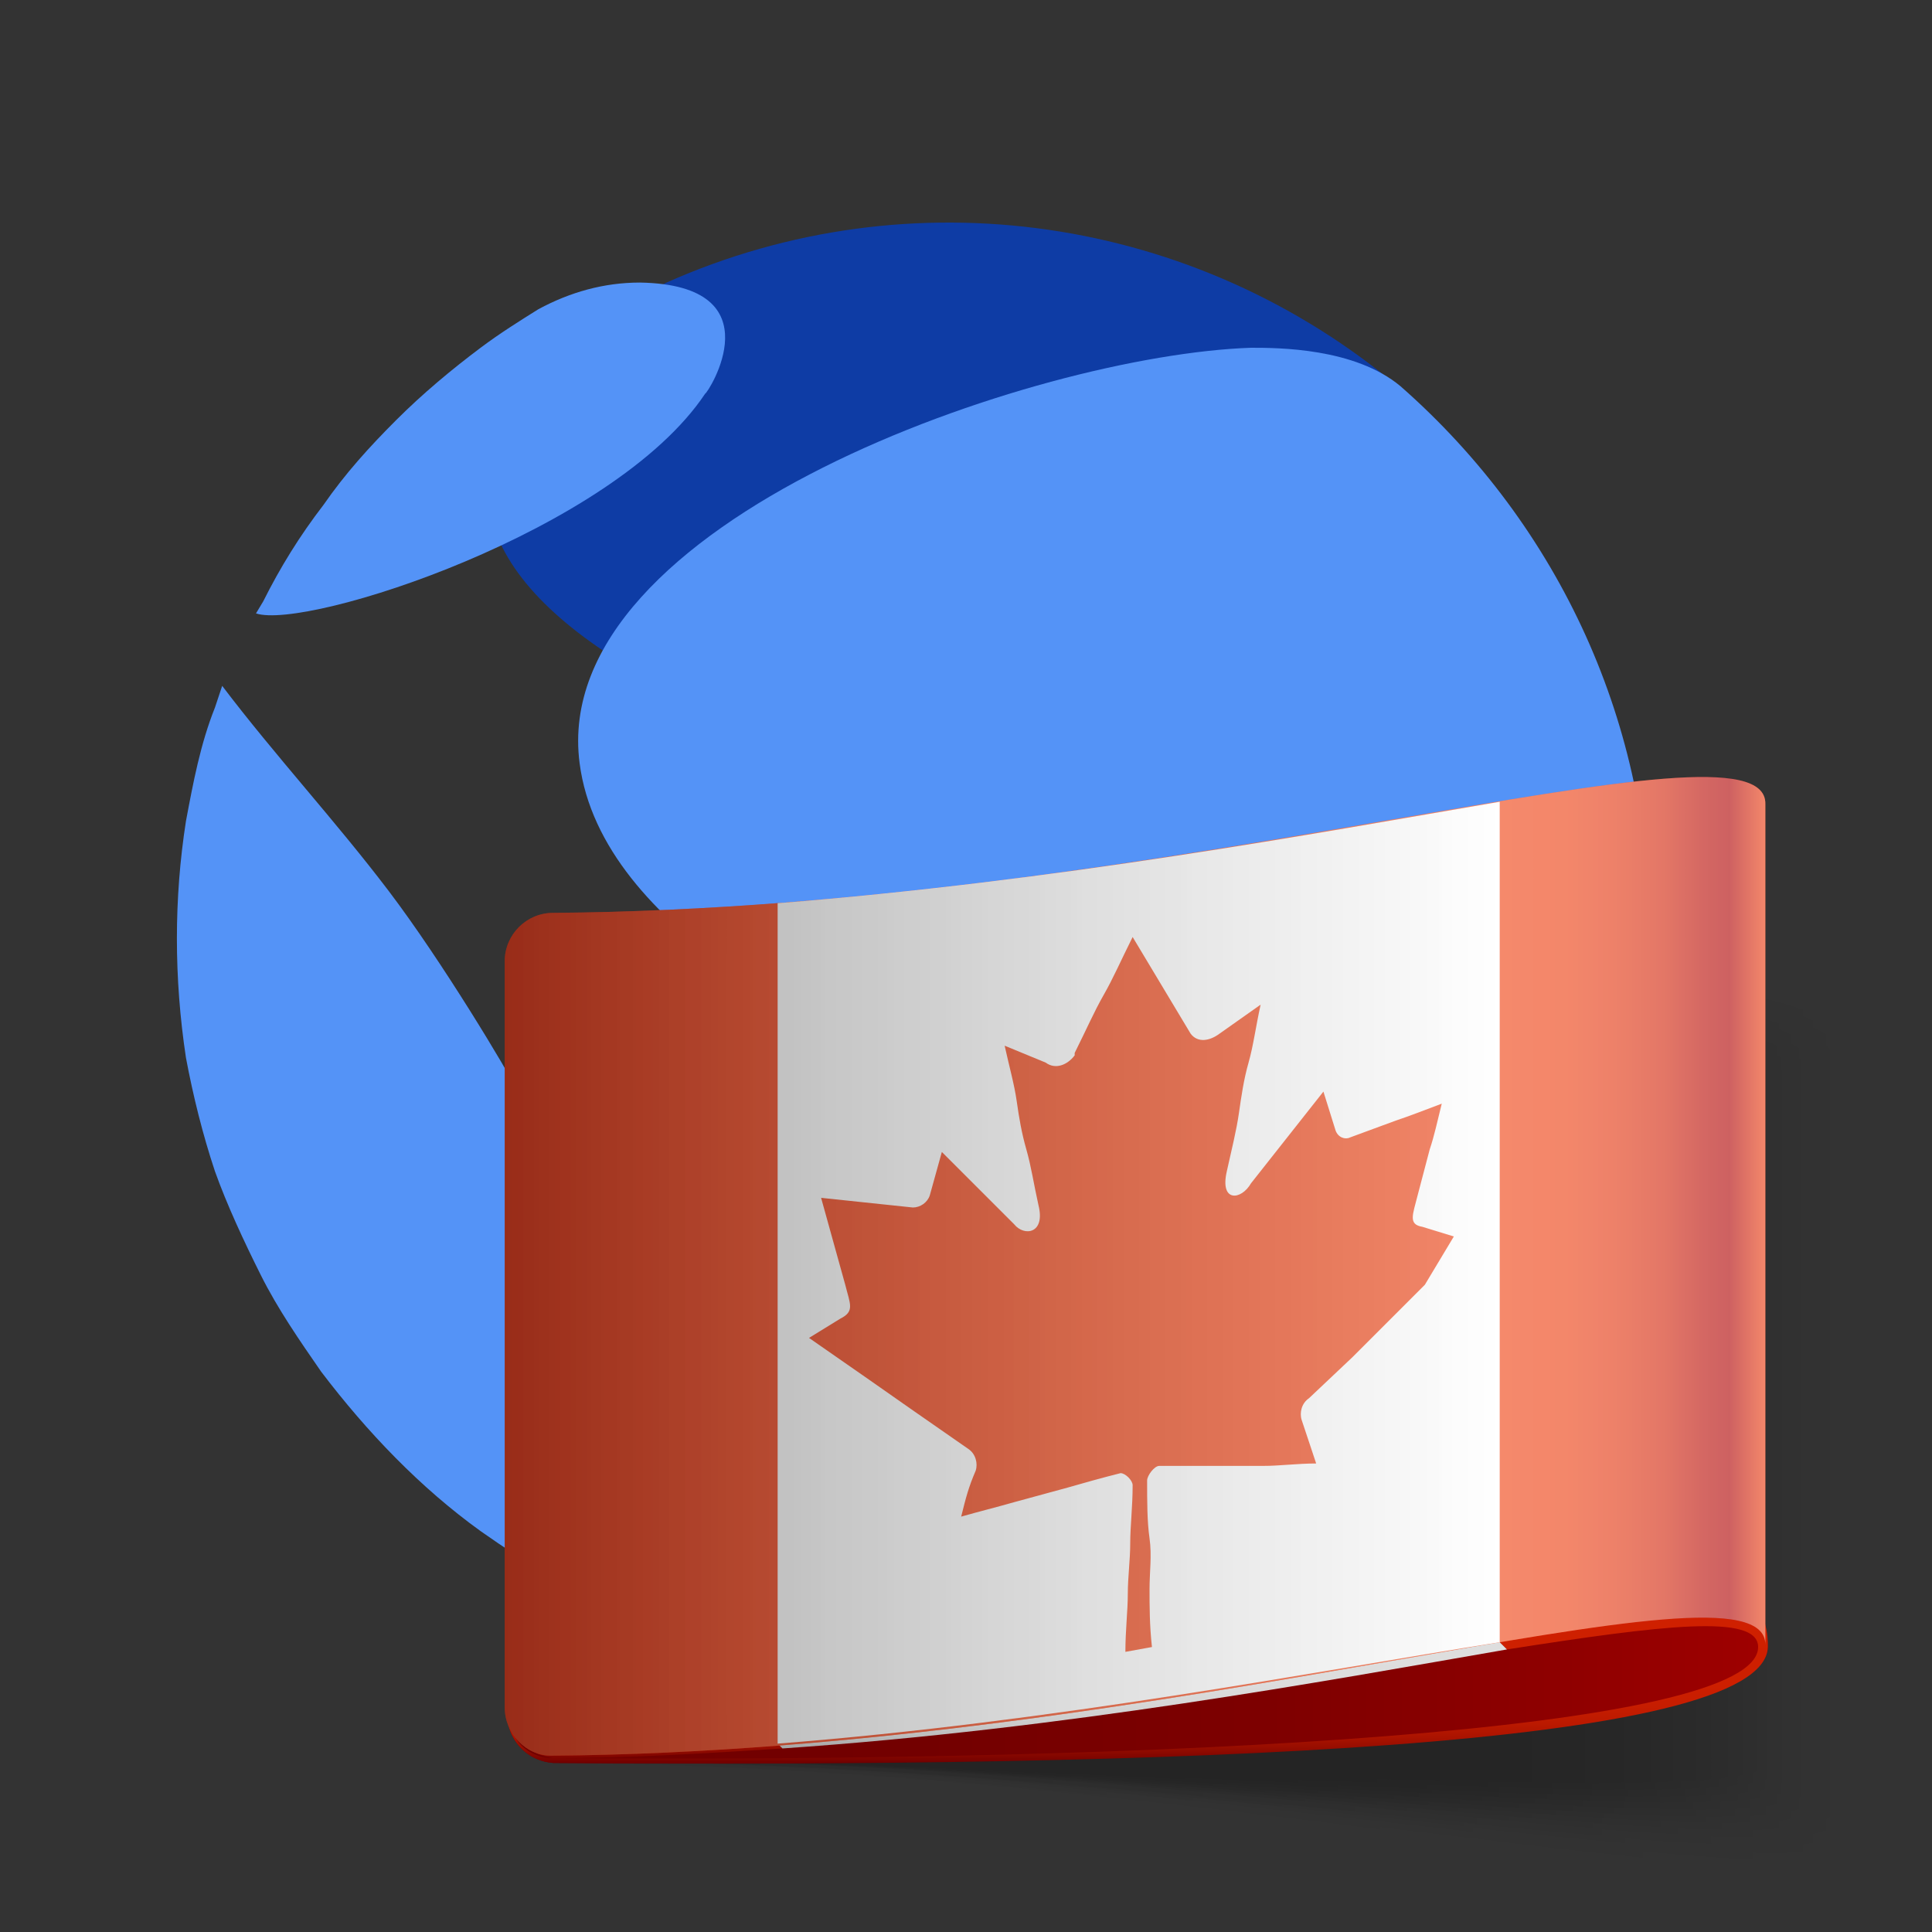<?xml version="1.0" encoding="utf-8"?>
<!-- Generator: Adobe Illustrator 24.1.0, SVG Export Plug-In . SVG Version: 6.00 Build 0)  -->
<svg version="1.1" id="Layer_1" xmlns="http://www.w3.org/2000/svg" xmlns:xlink="http://www.w3.org/1999/xlink" x="0px" y="0px"
	 viewBox="0 0 80 80" style="enable-background:new 0 0 80 80;" xml:space="preserve">
<rect x="0" y="0" width="80" height="80" fill="#333333" stroke="none"/>
<style type="text/css">
	.st0{fill:#0E3CA5;}
	.st1{fill:#5493F7;}
	.st2{opacity:0.3;}
	.st3{fill:url(#SVGID_1_);fill-opacity:0;}
	.st4{opacity:6.000000e-02;fill:url(#SVGID_2_);enable-background:new    ;}
	.st5{opacity:0.13;fill:url(#SVGID_3_);enable-background:new    ;}
	.st6{opacity:0.19;fill:url(#SVGID_4_);enable-background:new    ;}
	.st7{opacity:0.25;fill:url(#SVGID_5_);enable-background:new    ;}
	.st8{opacity:0.31;fill:url(#SVGID_6_);enable-background:new    ;}
	.st9{opacity:0.38;fill:url(#SVGID_7_);enable-background:new    ;}
	.st10{opacity:0.44;fill:url(#SVGID_8_);enable-background:new    ;}
	.st11{opacity:0.5;fill:url(#SVGID_9_);enable-background:new    ;}
	.st12{opacity:0.56;fill:url(#SVGID_10_);enable-background:new    ;}
	.st13{opacity:0.63;fill:url(#SVGID_11_);enable-background:new    ;}
	.st14{opacity:0.69;fill:url(#SVGID_12_);enable-background:new    ;}
	.st15{opacity:0.75;fill:url(#SVGID_13_);enable-background:new    ;}
	.st16{opacity:0.81;fill:url(#SVGID_14_);enable-background:new    ;}
	.st17{opacity:0.88;fill:url(#SVGID_15_);enable-background:new    ;}
	.st18{opacity:0.94;fill:url(#SVGID_16_);enable-background:new    ;}
	.st19{fill:url(#SVGID_17_);}
	.st20{fill:url(#SVGID_18_);}
	.st21{fill:none;}
	.st22{fill:url(#SVGID_19_);}
	.st23{fill:url(#SVGID_20_);}
	.st24{fill:url(#SVGID_21_);}
	.st25{fill:url(#SVGID_22_);}
	.st26{fill:url(#SVGID_23_);}
	.st27{opacity:0.38;}
	.st28{fill:url(#SVGID_24_);}
</style>
<g>
	<g id="Layer_2_1_">
		<g id="Layer_1-2">
			<g id="Symbol">
				<path class="st0" d="M33.7,55.7c1.7,6.2,7.7,10.9,10.7,10.7c0.1,0,11.5-2.1,17.7-12.5c4.8-8.1,3.2-15.9-3.4-16
					C56.2,38,30.5,44,33.7,55.7"/>
				<path class="st0" d="M58,16.1L58,16.1c-8.5-7.2-20.3-8.9-30.4-4.4c-0.6,0.3-1.2,0.6-1.8,0.9c-0.4,0.2-0.8,0.4-1.2,0.7h0.1
					c-1.1,0.8-2.2,1.8-3,2.9C13.4,27.1,41.1,35,56,35.1C62.8,40,64.7,21.3,58,16.1z"/>
				<path class="st1" d="M29.2,16.3c-3.8,5.7-16.5,9.8-18.6,9.1l0,0l0.3-0.5c0.7-1.4,1.5-2.7,2.5-4c0.9-1.3,1.9-2.4,3-3.5
					c1.1-1.1,2.3-2.1,3.5-3c0.8-0.6,1.6-1.1,2.4-1.6c1.3-0.7,2.7-1.1,4.2-1.1C32.2,11.8,29.3,16.3,29.2,16.3"/>
				<path class="st1" d="M26.1,56.8c0.3,1.8,0,8.9-0.4,9.5c-0.3,0-1,0.1-2.9-1c-1-0.6-1.9-1.2-2.9-1.9c-2.5-1.8-4.7-4.1-6.6-6.6
					c-0.9-1.3-1.8-2.6-2.5-4c-0.7-1.4-1.4-2.9-1.9-4.3c-0.5-1.5-0.9-3.1-1.2-4.7c-0.5-3.3-0.5-6.6,0-9.8c0.3-1.6,0.6-3.2,1.2-4.7
					c0.1-0.3,0.2-0.6,0.3-0.9l0,0c2.2,2.9,4.7,5.6,6.9,8.5s4.9,7.4,5.4,8.4C25.3,51.3,25.8,55.1,26.1,56.8"/>
				<path class="st1" d="M68.3,38.9c0,3.8-0.7,7.6-2.1,11.2c-3.6,3.8-27.7-5.6-28-5.7c-3.3-1.4-13.3-5.8-14.2-12.8
					c-1.3-10,18.9-16.9,27.8-17.2c1.1,0,4.3,0,6.2,1.6C64.6,21.8,68.4,30.1,68.3,38.9"/>
				<path class="st1" d="M52,65.9c-2.6,1.2-5.5,0.3-4.8-2.2c1.5-4.9,14.1-10,16.9-10.2c0.3,0,0.5,0.2,0.3,0.5
					C61.5,59,57.2,63.1,52,65.9"/>
			</g>
			<g class="st2">
				
					<linearGradient id="SVGID_1_" gradientUnits="userSpaceOnUse" x1="20.906" y1="23.68" x2="79.5" y2="23.68" gradientTransform="matrix(1 0 0 -1 0 82)">
					<stop  offset="0.38" style="stop-color:#000000;stop-opacity:0"/>
					<stop  offset="1" style="stop-color:#000000;stop-opacity:0"/>
				</linearGradient>
				<path class="st3" d="M22.9,38.1c-1-0.1-1.9,0.6-2,1.6c0,0,0,0,0,0v30.9c-0.1,1.2,0.8,2.2,2,2.3c0,0,0,0,0,0
					c28.7,0.4,56.6,8.6,56.6,4.4V42.5C79.5,38.3,51.6,38.1,22.9,38.1z"/>
				
					<linearGradient id="SVGID_2_" gradientUnits="userSpaceOnUse" x1="20.906" y1="23.835" x2="79.1" y2="23.835" gradientTransform="matrix(1 0 0 -1 0 82)">
					<stop  offset="0.38" style="stop-color:#000000;stop-opacity:6.000000e-02"/>
					<stop  offset="1" style="stop-color:#000000;stop-opacity:0"/>
				</linearGradient>
				<path class="st4" d="M22.9,38.1c-1-0.1-1.9,0.6-2,1.6c0,0,0,0,0,0v30.9c-0.1,1.2,0.8,2.2,2,2.3c0,0,0,0,0,0
					c28.5,0.2,56.2,8.2,56.2,4.1c0-10.2,0-24.2,0-34.4C79.1,38.6,51.4,38.1,22.9,38.1z"/>
				
					<linearGradient id="SVGID_3_" gradientUnits="userSpaceOnUse" x1="20.996" y1="23.975" x2="78.8" y2="23.975" gradientTransform="matrix(1 0 0 -1 0 82)">
					<stop  offset="0.38" style="stop-color:#000000;stop-opacity:0.13"/>
					<stop  offset="1" style="stop-color:#000000;stop-opacity:0"/>
				</linearGradient>
				<path class="st5" d="M22.9,38.1c-1,0-1.8,0.7-1.9,1.7v30.9c-0.1,1.2,0.8,2.2,2,2.3c28.3,0.2,55.8,7.8,55.8,3.9c0-10,0-23.9,0-34
					C78.7,38.9,51.2,38.2,22.9,38.1z"/>
				
					<linearGradient id="SVGID_4_" gradientUnits="userSpaceOnUse" x1="20.996" y1="24.121" x2="78.4" y2="24.121" gradientTransform="matrix(1 0 0 -1 0 82)">
					<stop  offset="0.38" style="stop-color:#000000;stop-opacity:0.19"/>
					<stop  offset="1" style="stop-color:#000000;stop-opacity:0"/>
				</linearGradient>
				<path class="st6" d="M22.9,38.1c-1,0-1.8,0.7-1.9,1.7v30.9c-0.1,1.2,0.8,2.2,2,2.3c28.1,0.2,55.4,7.4,55.4,3.6
					c0-9.9,0-23.6,0-33.5C78.3,39.2,51,38.2,22.9,38.1z"/>
				
					<linearGradient id="SVGID_5_" gradientUnits="userSpaceOnUse" x1="20.996" y1="24.259" x2="78" y2="24.259" gradientTransform="matrix(1 0 0 -1 0 82)">
					<stop  offset="0.38" style="stop-color:#000000;stop-opacity:0.25"/>
					<stop  offset="1" style="stop-color:#000000;stop-opacity:0"/>
				</linearGradient>
				<path class="st7" d="M22.9,38.1c-1,0-1.8,0.7-1.9,1.7v30.9c-0.1,1.2,0.8,2.2,2,2.3c27.9,0.2,55,7,55,3.3c0-9.8,0-23.3,0-33.1
					C77.9,39.5,50.8,38.2,22.9,38.1z"/>
				
					<linearGradient id="SVGID_6_" gradientUnits="userSpaceOnUse" x1="20.996" y1="24.412" x2="77.61" y2="24.412" gradientTransform="matrix(1 0 0 -1 0 82)">
					<stop  offset="0.38" style="stop-color:#000000;stop-opacity:0.31"/>
					<stop  offset="1" style="stop-color:#000000;stop-opacity:0"/>
				</linearGradient>
				<path class="st8" d="M22.9,38.1c-1,0-1.8,0.7-1.9,1.7v30.9c-0.1,1.2,0.8,2.2,2,2.2c0,0,0,0,0,0c27.7,0.2,54.6,6.6,54.6,3.1
					c0-9.6,0-23,0-32.7C77.5,39.8,50.7,38.2,22.9,38.1z"/>
				
					<linearGradient id="SVGID_7_" gradientUnits="userSpaceOnUse" x1="20.996" y1="24.557" x2="77.22" y2="24.557" gradientTransform="matrix(1 0 0 -1 0 82)">
					<stop  offset="0.38" style="stop-color:#000000;stop-opacity:0.38"/>
					<stop  offset="1" style="stop-color:#000000;stop-opacity:0"/>
				</linearGradient>
				<path class="st9" d="M22.9,38.1c-1,0-1.8,0.7-1.9,1.7v30.9c-0.1,1.2,0.8,2.2,2,2.2c0,0,0,0,0,0c27.5,0.1,54.2,6.2,54.2,2.8
					c0-9.5,0-22.8,0-32.2C77.1,40.1,50.5,38.2,22.9,38.1z"/>
				
					<linearGradient id="SVGID_8_" gradientUnits="userSpaceOnUse" x1="20.996" y1="24.702" x2="76.82" y2="24.702" gradientTransform="matrix(1 0 0 -1 0 82)">
					<stop  offset="0.38" style="stop-color:#000000;stop-opacity:0.44"/>
					<stop  offset="1" style="stop-color:#000000;stop-opacity:0"/>
				</linearGradient>
				<path class="st10" d="M22.9,38.1c-1,0-1.8,0.7-1.9,1.7v30.9c-0.1,1.2,0.8,2.2,2,2.2c0,0,0,0,0,0c27.3,0.1,53.8,5.8,53.8,2.5
					c0-9.3,0-22.5,0-31.8C76.7,40.4,50.2,38.2,22.9,38.1z"/>
				
					<linearGradient id="SVGID_9_" gradientUnits="userSpaceOnUse" x1="20.996" y1="24.842" x2="76.43" y2="24.842" gradientTransform="matrix(1 0 0 -1 0 82)">
					<stop  offset="0.38" style="stop-color:#000000;stop-opacity:0.5"/>
					<stop  offset="1" style="stop-color:#000000;stop-opacity:0"/>
				</linearGradient>
				<path class="st11" d="M22.9,38.1c-1,0-1.8,0.7-1.9,1.6v30.9c-0.1,1.2,0.8,2.2,2,2.2c0,0,0,0,0,0c27.1,0.1,53.4,5.4,53.4,2.3
					c0-9.2,0-22.2,0-31.4C76.3,40.7,50,38.2,22.9,38.1z"/>
				
					<linearGradient id="SVGID_10_" gradientUnits="userSpaceOnUse" x1="20.996" y1="24.98" x2="76" y2="24.98" gradientTransform="matrix(1 0 0 -1 0 82)">
					<stop  offset="0.38" style="stop-color:#000000;stop-opacity:0.56"/>
					<stop  offset="1" style="stop-color:#000000;stop-opacity:0"/>
				</linearGradient>
				<path class="st12" d="M22.9,38.1c-1,0-1.8,0.7-1.9,1.6v30.9c-0.1,1.2,0.8,2.2,2,2.2c0,0,0,0,0,0c26.9,0.1,53,5,53,2
					c0-9,0-21.9,0-30.9C76,41,49.8,38.2,22.9,38.1z"/>
				
					<linearGradient id="SVGID_11_" gradientUnits="userSpaceOnUse" x1="20.996" y1="25.125" x2="75.64" y2="25.125" gradientTransform="matrix(1 0 0 -1 0 82)">
					<stop  offset="0.38" style="stop-color:#000000;stop-opacity:0.63"/>
					<stop  offset="1" style="stop-color:#000000;stop-opacity:0"/>
				</linearGradient>
				<path class="st13" d="M22.9,38.1c-1,0-1.8,0.7-1.9,1.6v30.9c-0.1,1.2,0.8,2.2,2,2.2c0,0,0,0,0,0c26.7,0.1,52.7,4.6,52.6,1.7
					c0-8.9,0-21.6,0-30.5C75.6,41.2,49.7,38.2,22.9,38.1z"/>
				
					<linearGradient id="SVGID_12_" gradientUnits="userSpaceOnUse" x1="20.996" y1="25.268" x2="75.24" y2="25.268" gradientTransform="matrix(1 0 0 -1 0 82)">
					<stop  offset="0.38" style="stop-color:#000000;stop-opacity:0.69"/>
					<stop  offset="1" style="stop-color:#000000;stop-opacity:0"/>
				</linearGradient>
				<path class="st14" d="M22.9,38.1c-1-0.1-1.8,0.7-1.9,1.6v30.9c-0.1,1.2,0.8,2.2,2,2.2c0,0,0,0,0,0c26.5,0.1,52.2,4.2,52.2,1.5
					c0-8.8,0-21.3,0-30.1C75.2,41.5,49.5,38.2,22.9,38.1z"/>
				
					<linearGradient id="SVGID_13_" gradientUnits="userSpaceOnUse" x1="20.996" y1="25.409" x2="74.84" y2="25.409" gradientTransform="matrix(1 0 0 -1 0 82)">
					<stop  offset="0.38" style="stop-color:#000000;stop-opacity:0.75"/>
					<stop  offset="1" style="stop-color:#000000;stop-opacity:0"/>
				</linearGradient>
				<path class="st15" d="M22.9,38.1c-1-0.1-1.8,0.7-1.9,1.6v30.9c-0.1,1.2,0.8,2.2,2,2.2c0,0,0,0,0,0c26.3,0.1,51.9,3.8,51.8,1.2
					c0-8.6,0-21,0-29.7C74.8,41.8,49.2,38.2,22.9,38.1z"/>
				
					<linearGradient id="SVGID_14_" gradientUnits="userSpaceOnUse" x1="20.996" y1="25.549" x2="74.45" y2="25.549" gradientTransform="matrix(1 0 0 -1 0 82)">
					<stop  offset="0.38" style="stop-color:#000000;stop-opacity:0.81"/>
					<stop  offset="1" style="stop-color:#000000;stop-opacity:0"/>
				</linearGradient>
				<path class="st16" d="M22.9,38.1c-1,0-1.8,0.7-1.9,1.6v30.9c-0.1,1.2,0.8,2.2,2,2.2c0,0,0,0,0,0c26.1,0.1,51.5,3.4,51.4,0.9
					c0-8.5,0-20.8,0-29.2C74.4,42.1,49.1,38.2,22.9,38.1z"/>
				
					<linearGradient id="SVGID_15_" gradientUnits="userSpaceOnUse" x1="20.996" y1="25.689" x2="74" y2="25.689" gradientTransform="matrix(1 0 0 -1 0 82)">
					<stop  offset="0.38" style="stop-color:#000000;stop-opacity:0.88"/>
					<stop  offset="1" style="stop-color:#000000;stop-opacity:0"/>
				</linearGradient>
				<path class="st17" d="M22.9,38.1c-1,0-1.8,0.7-1.9,1.6v30.9c-0.1,1.2,0.8,2.2,2,2.2c0,0,0,0,0,0c25.8,0.1,51,3,51,0.7
					c0-8.3,0-20.5,0-28.8C74,42.4,48.9,38.2,22.9,38.1z"/>
				
					<linearGradient id="SVGID_16_" gradientUnits="userSpaceOnUse" x1="20.996" y1="25.825" x2="73.66" y2="25.825" gradientTransform="matrix(1 0 0 -1 0 82)">
					<stop  offset="0.38" style="stop-color:#000000;stop-opacity:0.94"/>
					<stop  offset="1" style="stop-color:#000000;stop-opacity:0"/>
				</linearGradient>
				<path class="st18" d="M22.9,38.1c-1,0-1.8,0.7-1.9,1.6v30.9c-0.1,1.2,0.8,2.2,2,2.2c0,0,0,0,0,0c25.7,0.1,50.7,2.6,50.7,0.4
					c0-8.2,0-20.2,0-28.3C73.6,42.7,48.7,38.2,22.9,38.1z"/>
				
					<linearGradient id="SVGID_17_" gradientUnits="userSpaceOnUse" x1="20.996" y1="25.951" x2="73.26" y2="25.951" gradientTransform="matrix(1 0 0 -1 0 82)">
					<stop  offset="0.38" style="stop-color:#000000"/>
					<stop  offset="1" style="stop-color:#000000;stop-opacity:0"/>
				</linearGradient>
				<path class="st19" d="M22.9,38.1c-1,0-1.8,0.7-1.9,1.6v30.9c-0.1,1.2,0.8,2.2,2,2.2c0,0,0,0,0,0c25.5,0.1,50.3,2.2,50.3,0.1
					V45.1C73.2,43,48.5,38.4,22.9,38.1z"/>
			</g>
			
				<linearGradient id="SVGID_18_" gradientUnits="userSpaceOnUse" x1="20.991" y1="13.707" x2="73.17" y2="13.707" gradientTransform="matrix(1 0 0 -1 0 82)">
				<stop  offset="0" style="stop-color:#700000"/>
				<stop  offset="0.33" style="stop-color:#730000"/>
				<stop  offset="0.59" style="stop-color:#7D0000"/>
				<stop  offset="0.83" style="stop-color:#8E0000"/>
				<stop  offset="1" style="stop-color:#9F0000"/>
			</linearGradient>
			<path class="st20" d="M21,70.7c-0.1,1.2,0.7,2.2,1.9,2.3c25.6,0.2,50.3-1,50.3-4.8C73.2,56.5,21,70.7,21,70.7z"/>
			<path class="st21" d="M21.2,71.6c0-0.1-0.1-0.2-0.1-0.3C21.1,71.4,21.1,71.5,21.2,71.6z"/>
			
				<linearGradient id="SVGID_19_" gradientUnits="userSpaceOnUse" x1="21.16" y1="10.36" x2="21.16" y2="10.36" gradientTransform="matrix(1 0 0 -1 0 82)">
				<stop  offset="0.35" style="stop-color:#DFDFDF"/>
				<stop  offset="0.65" style="stop-color:#DDDDDD"/>
				<stop  offset="0.75" style="stop-color:#D6D6D6"/>
				<stop  offset="0.83" style="stop-color:#CBCBCB"/>
				<stop  offset="0.89" style="stop-color:#BABABA"/>
				<stop  offset="0.94" style="stop-color:#A4A4A4"/>
				<stop  offset="0.99" style="stop-color:#898989"/>
				<stop  offset="1" style="stop-color:#808080"/>
			</linearGradient>
			<path class="st22" d="M21.2,71.6L21.2,71.6z"/>
			
				<linearGradient id="SVGID_20_" gradientUnits="userSpaceOnUse" x1="47.081" y1="18.447" x2="47.081" y2="9.017" gradientTransform="matrix(1 0 0 -1 0 82)">
				<stop  offset="0.35" style="stop-color:#CF2000"/>
				<stop  offset="0.65" style="stop-color:#CD1F00"/>
				<stop  offset="0.75" style="stop-color:#C61D00"/>
				<stop  offset="0.83" style="stop-color:#BB1900"/>
				<stop  offset="0.89" style="stop-color:#AA1300"/>
				<stop  offset="0.94" style="stop-color:#940C00"/>
				<stop  offset="0.99" style="stop-color:#790300"/>
				<stop  offset="1" style="stop-color:#700000"/>
			</linearGradient>
			<path class="st23" d="M57.8,63.7l4.6,4.6c6.4-1,10.4-1.5,10.4-0.1c0,3.5-24.3,4.8-49.9,4.6h-0.2c-0.7-0.1-1.3-0.5-1.5-1.2l0,0
				c-0.1-0.1-0.1-0.2-0.1-0.3c0,0.1,0.1,0.2,0.1,0.3l0,0c0.3,0.7,1,1.1,1.7,1.2c3.2,0,6.4-0.2,9.5-0.4l-3.7-3.7
				C24,69.8,21,70.7,21,70.7c-0.1,1.2,0.7,2.2,1.9,2.3c25.6,0.2,50.2-0.6,50.3-4.8S66.4,63.1,57.8,63.7z"/>
			
				<linearGradient id="SVGID_21_" gradientUnits="userSpaceOnUse" x1="45.53" y1="18.45" x2="45.53" y2="9.02" gradientTransform="matrix(1 0 0 -1 0 82)">
				<stop  offset="0.35" style="stop-color:#DFDFDF"/>
				<stop  offset="0.65" style="stop-color:#DDDDDD"/>
				<stop  offset="0.75" style="stop-color:#D6D6D6"/>
				<stop  offset="0.83" style="stop-color:#CBCBCB"/>
				<stop  offset="0.89" style="stop-color:#BABABA"/>
				<stop  offset="0.94" style="stop-color:#A4A4A4"/>
				<stop  offset="0.99" style="stop-color:#898989"/>
				<stop  offset="1" style="stop-color:#808080"/>
			</linearGradient>
			<path class="st24" d="M62.4,68.3l-4.6-4.6c-9.6,0.7-21.4,3.2-29.1,5l3.7,3.7C44.1,71.6,54.9,69.6,62.4,68.3z"/>
			
				<linearGradient id="SVGID_22_" gradientUnits="userSpaceOnUse" x1="20.91" y1="29.569" x2="73.17" y2="29.569" gradientTransform="matrix(1 0 0 -1 0 82)">
				<stop  offset="0" style="stop-color:#CF2000"/>
				<stop  offset="2.000000e-02" style="stop-color:#D12201"/>
				<stop  offset="0.24" style="stop-color:#E23309"/>
				<stop  offset="0.49" style="stop-color:#EC3D0E"/>
				<stop  offset="0.79" style="stop-color:#EF4010"/>
				<stop  offset="0.84" style="stop-color:#EC3D0F"/>
				<stop  offset="0.88" style="stop-color:#E2330D"/>
				<stop  offset="0.92" style="stop-color:#D12208"/>
				<stop  offset="0.95" style="stop-color:#B90A03"/>
				<stop  offset="0.97" style="stop-color:#AF0000"/>
				<stop  offset="1" style="stop-color:#EF4010"/>
			</linearGradient>
			<path class="st25" d="M22.9,37.8L22.9,37.8c-1.1,0-2,0.9-2,2v30.9c0,1.1,0.9,2,1.9,2c25.6-0.2,50.3-8.7,50.3-4.6V33.3
				C73.2,29.2,48.5,37.6,22.9,37.8z"/>
			
				<linearGradient id="SVGID_23_" gradientUnits="userSpaceOnUse" x1="20.95" y1="29.285" x2="73.17" y2="29.285" gradientTransform="matrix(1 0 0 -1 0 82)">
				<stop  offset="0" style="stop-color:#DFDFDF"/>
				<stop  offset="2.000000e-02" style="stop-color:#E1E1E1"/>
				<stop  offset="0.24" style="stop-color:#F2F2F2"/>
				<stop  offset="0.49" style="stop-color:#FCFCFC"/>
				<stop  offset="0.79" style="stop-color:#FFFFFF"/>
				<stop  offset="0.84" style="stop-color:#FCFCFC"/>
				<stop  offset="0.88" style="stop-color:#F2F2F2"/>
				<stop  offset="0.92" style="stop-color:#E1E1E1"/>
				<stop  offset="0.95" style="stop-color:#C9C9C9"/>
				<stop  offset="0.97" style="stop-color:#BFBFBF"/>
				<stop  offset="1" style="stop-color:#FFFFFF"/>
			</linearGradient>
			<path class="st26" d="M32.2,37.4v34.8c11.5-0.9,22.3-3,29.9-4.2V33.2C54.5,34.5,43.7,36.5,32.2,37.4z M57.5,54.7L56,56.2
				l-1.8,1.7c-0.3,0.2-0.4,0.6-0.3,0.9l0.6,1.8c-0.8,0-1.5,0.1-2.2,0.1h-2.1c-0.7,0-1.4,0-2.2,0c-0.2,0-0.5,0.4-0.5,0.6
				c0,0.9,0,1.7,0.1,2.4c0.1,0.7,0,1.4,0,2.1s0,1.5,0.1,2.4l-1.1,0.2c0-0.9,0.1-1.7,0.1-2.4s0.1-1.4,0.1-2.1s0.1-1.5,0.1-2.4
				c0-0.2-0.3-0.5-0.5-0.5c-0.8,0.2-1.5,0.4-2.2,0.6L42,62.2c-0.7,0.2-1.5,0.4-2.2,0.6c0.2-0.8,0.3-1.2,0.6-1.9
				c0.1-0.3,0-0.7-0.3-0.9l-2.3-1.6l-2-1.4l-2.3-1.6l1.3-0.8c0.6-0.3,0.4-0.6,0.2-1.4l-0.5-1.8l-0.5-1.8l1.9,0.2l1.9,0.2
				c0.3,0,0.6-0.2,0.7-0.5c0.2-0.7,0.3-1.1,0.5-1.8l1.5,1.5l1.5,1.5c0.4,0.5,1.3,0.4,1-0.8c-0.2-0.9-0.3-1.6-0.5-2.3s-0.3-1.3-0.4-2
				s-0.3-1.4-0.5-2.3l1.7,0.7c0.4,0.3,0.9,0.1,1.2-0.3c0,0,0,0,0-0.1c0.5-1,0.8-1.7,1.2-2.4s0.7-1.4,1.2-2.4l2.4,4
				c0.3,0.4,0.8,0.3,1.2,0l1.7-1.2c-0.2,0.9-0.3,1.7-0.5,2.4s-0.3,1.4-0.4,2.1s-0.3,1.5-0.5,2.4c-0.3,1.3,0.6,1.2,1,0.5l1.5-1.9
				l1.5-1.9l0.5,1.6c0.1,0.3,0.4,0.4,0.6,0.3c0,0,0,0,0,0l1.9-0.7c0.6-0.2,1.1-0.4,1.9-0.7c-0.2,0.8-0.3,1.3-0.5,1.9l-0.5,1.9
				c-0.2,0.8-0.4,1.2,0.2,1.3l1.3,0.4L59,53.2L57.5,54.7z"/>
			<g>
				<g class="st27">
					
						<linearGradient id="SVGID_24_" gradientUnits="userSpaceOnUse" x1="20.91" y1="29.569" x2="73.17" y2="29.569" gradientTransform="matrix(1 0 0 -1 0 82)">
						<stop  offset="0" style="stop-color:#404040"/>
						<stop  offset="0.79" style="stop-color:#FFFFFF"/>
						<stop  offset="0.97" style="stop-color:#FFFFFF"/>
						<stop  offset="1" style="stop-color:#FFFFFF"/>
					</linearGradient>
					<path class="st28" d="M22.9,37.8L22.9,37.8c-1.1,0-2,0.9-2,2l0,0v30.9l0,0c0,1.1,0.9,2,1.9,2l0,0c25.6-0.2,50.3-8.7,50.3-4.6
						V33.3C73.2,29.2,48.5,37.6,22.9,37.8z"/>
				</g>
			</g>
		</g>
	</g>
</g>
</svg>
